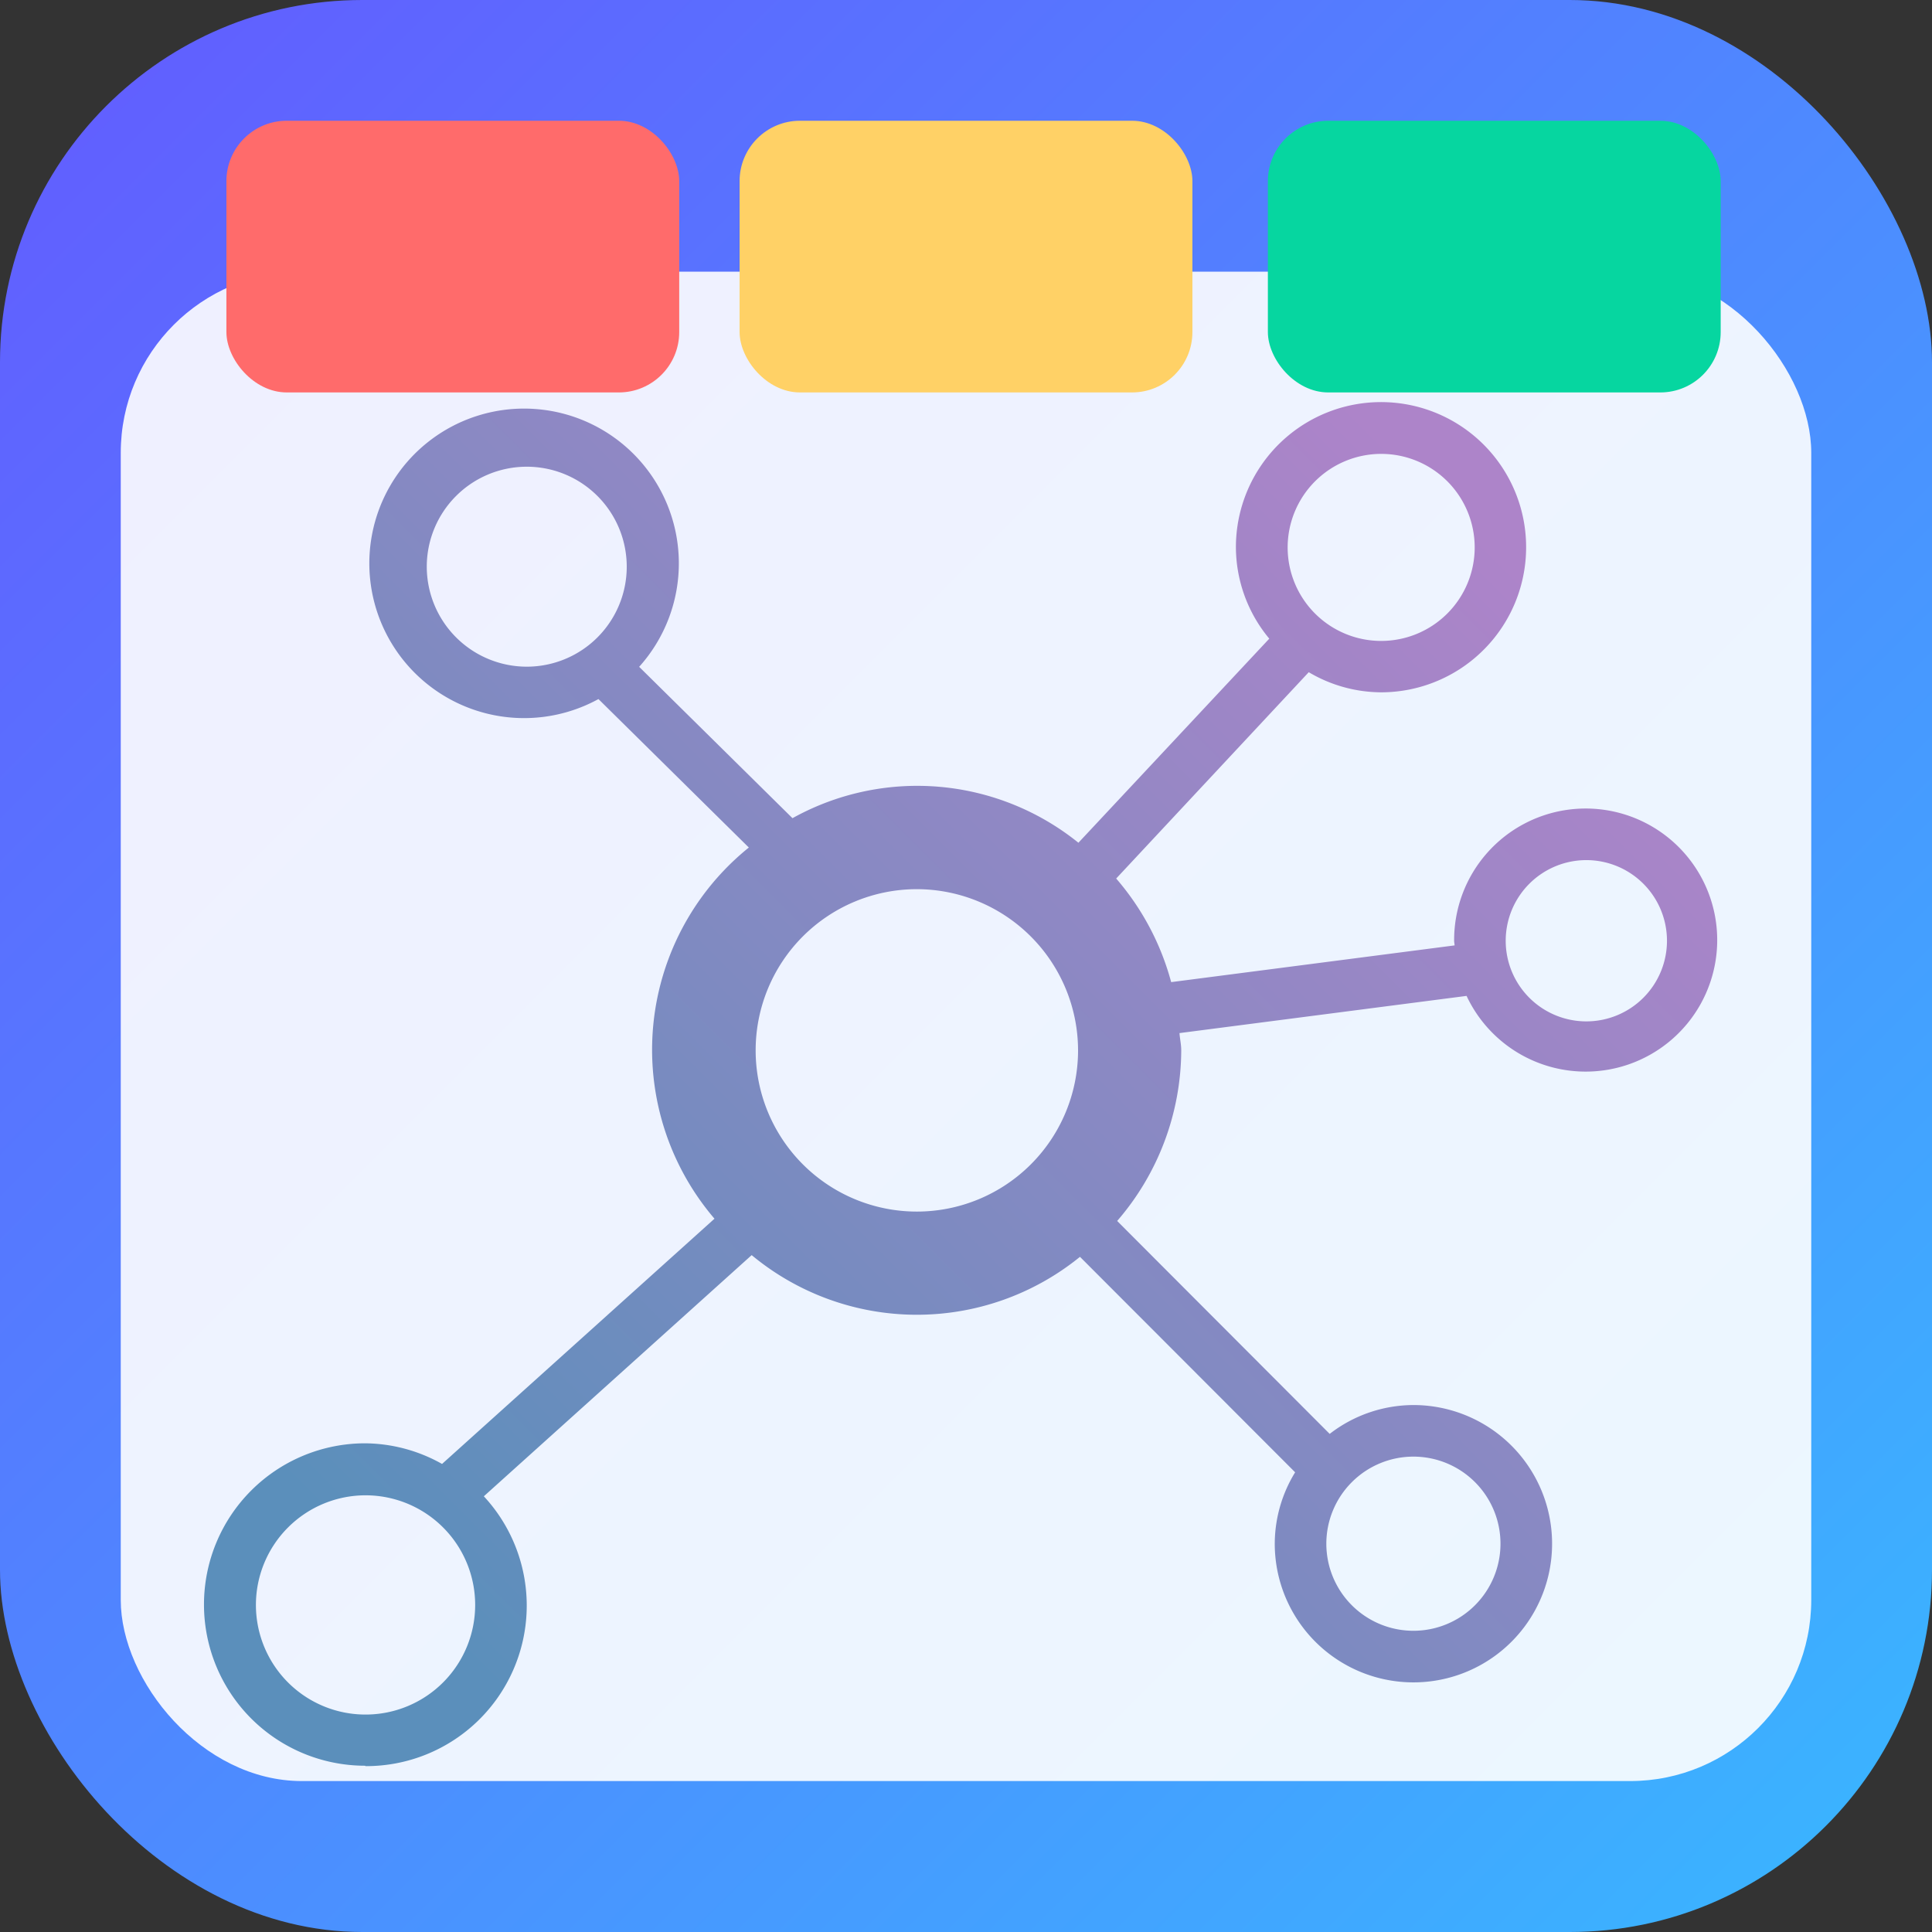 <?xml version="1.0" encoding="UTF-8" standalone="no"?>
<svg
   width="128"
   height="128"
   viewBox="0 0 128 128"
   fill="none"
   role="img"
   aria-labelledby="title desc"
   version="1.1"
   id="svg5"
   sodipodi:docname="logo.svg"
   xml:space="preserve"
   xmlns:inkscape="http://www.inkscape.org/namespaces/inkscape"
   xmlns:sodipodi="http://sodipodi.sourceforge.net/DTD/sodipodi-0.dtd"
   xmlns:xlink="http://www.w3.org/1999/xlink"
   xmlns="http://www.w3.org/2000/svg"
   xmlns:svg="http://www.w3.org/2000/svg"><rect x="0" y="0" width="128" height="128" fill="#333333" stroke="none"/><sodipodi:namedview
     id="namedview5"
     pagecolor="#50505000"
     bordercolor="#eeeeeeff"
     borderopacity="1"
     inkscape:showpageshadow="0"
     inkscape:pageopacity="0"
     inkscape:pagecheckerboard="0"
     inkscape:deskcolor="#505050ff"
     showgrid="false"
     inkscape:zoom="10.380107"
     inkscape:cx="61.271047"
     inkscape:cy="91.087697"
     inkscape:window-width="3840"
     inkscape:window-height="2088"
     inkscape:window-maximized="1"
     inkscape:current-layer="svg5" /><title
     id="title">AI Tab Sorter – Logo</title><desc
     id="desc">Simple bold logo with colorful tabs and AI lightning symbol, optimized for small sizes.</desc><!-- 背景 --><rect
     x="0"
     y="0"
     width="128"
     height="128"
     rx="24"
     fill="url(#bg)"
     id="rect1" /><defs
     id="defs2"><linearGradient
       id="bg"
       x1="0"
       y1="0"
       x2="128"
       y2="128"
       gradientUnits="userSpaceOnUse"><stop
         offset="0"
         stop-color="#635BFF"
         id="stop1" /><stop
         offset="1"
         stop-color="#39B7FF"
         id="stop2" /></linearGradient><clipPath
       id="clip-network"><rect
         width="32"
         height="32"
         id="rect1-3" /></clipPath><linearGradient
       id="gradient6"
       inkscape:collect="always"><stop
         style="stop-color:#5b8fbb;stop-opacity:1;"
         offset="0"
         id="stop6" /><stop
         style="stop-color:#ad84c9;stop-opacity:1;"
         offset="1"
         id="stop7" /></linearGradient><linearGradient
       inkscape:collect="always"
       xlink:href="#gradient6"
       id="linearGradient7"
       x1="28.196"
       y1="107.271"
       x2="99.088"
       y2="36.379"
       gradientUnits="userSpaceOnUse" /></defs><!-- タブのコンテナ --><rect
     x="8"
     y="18"
     width="112"
     height="100"
     rx="12"
     fill="white"
     fill-opacity="0.9"
     id="rect2" /><!-- タブ（3色カテゴリ） --><rect
     x="15"
     y="8"
     width="30"
     height="18"
     rx="4"
     fill="#FF6B6B"
     id="rect3" /><rect
     x="49"
     y="8"
     width="30"
     height="18"
     rx="4"
     fill="#FFD166"
     id="rect4" /><rect
     x="84"
     y="8"
     width="30"
     height="18"
     rx="4"
     fill="#06D6A0"
     id="rect5" /><path
     id="Path_3713"
     data-name="Path 3713"
     d="m 24.218,117.011 a 10.639,10.639 0 0 0 7.837,-17.878 L 49.8,83.155 a 17.133,17.133 0 0 0 21.751,0.113 l 14.255,14.276 a 9.074,9.074 0 0 0 -1.35,4.727 9.187,9.187 0 1 0 9.183,-9.183 9.091,9.091 0 0 0 -5.544,1.911 L 74.015,80.892 a 17.366,17.366 0 0 0 4.245,-11.302 c 0,-0.393 -0.089,-0.759 -0.116,-1.145 l 19.02,-2.464 a 8.715,8.715 0 1 0 -0.824,-3.654 c 0,0.106 0.027,0.202 0.031,0.308 L 77.593,65.068 A 17.383,17.383 0 0 0 73.95,58.205 L 86.708,44.535 a 9.488,9.488 0 0 0 4.785,1.333 9.614,9.614 0 1 0 -9.611,-9.611 9.512,9.512 0 0 0 2.211,6.056 L 71.448,55.834 A 17.01,17.01 0 0 0 52.504,54.207 L 42.346,44.179 a 10.253,10.253 0 1 0 -2.697,2.136 L 49.612,56.151 A 17.215,17.215 0 0 0 47.336,80.742 L 29.287,96.99 a 10.547,10.547 0 0 0 -5.092,-1.367 10.68,10.68 0 0 0 0,21.361 z M 105.099,56.985 a 5.342,5.342 0 1 1 -5.342,5.342 5.345,5.345 0 0 1 5.342,-5.342 z M 28.275,37.549 a 6.624,6.624 0 1 1 6.624,6.62 6.63,6.63 0 0 1 -6.624,-6.62 z m 65.364,58.956 a 5.769,5.769 0 1 1 -5.766,5.766 5.773,5.773 0 0 1 5.766,-5.766 z M 91.503,30.071 a 6.196,6.196 0 1 1 -6.193,6.196 6.203,6.203 0 0 1 6.193,-6.196 z M 71.424,69.59 A 10.68,10.68 0 1 1 60.744,58.91 10.694,10.694 0 0 1 71.424,69.59 Z M 24.218,99.068 a 7.263,7.263 0 1 1 -7.263,7.263 7.27,7.27 0 0 1 7.263,-7.263 z"
     fill="#344952"
     style="stroke-width:3.418;fill:url(#linearGradient7)" /></svg>
